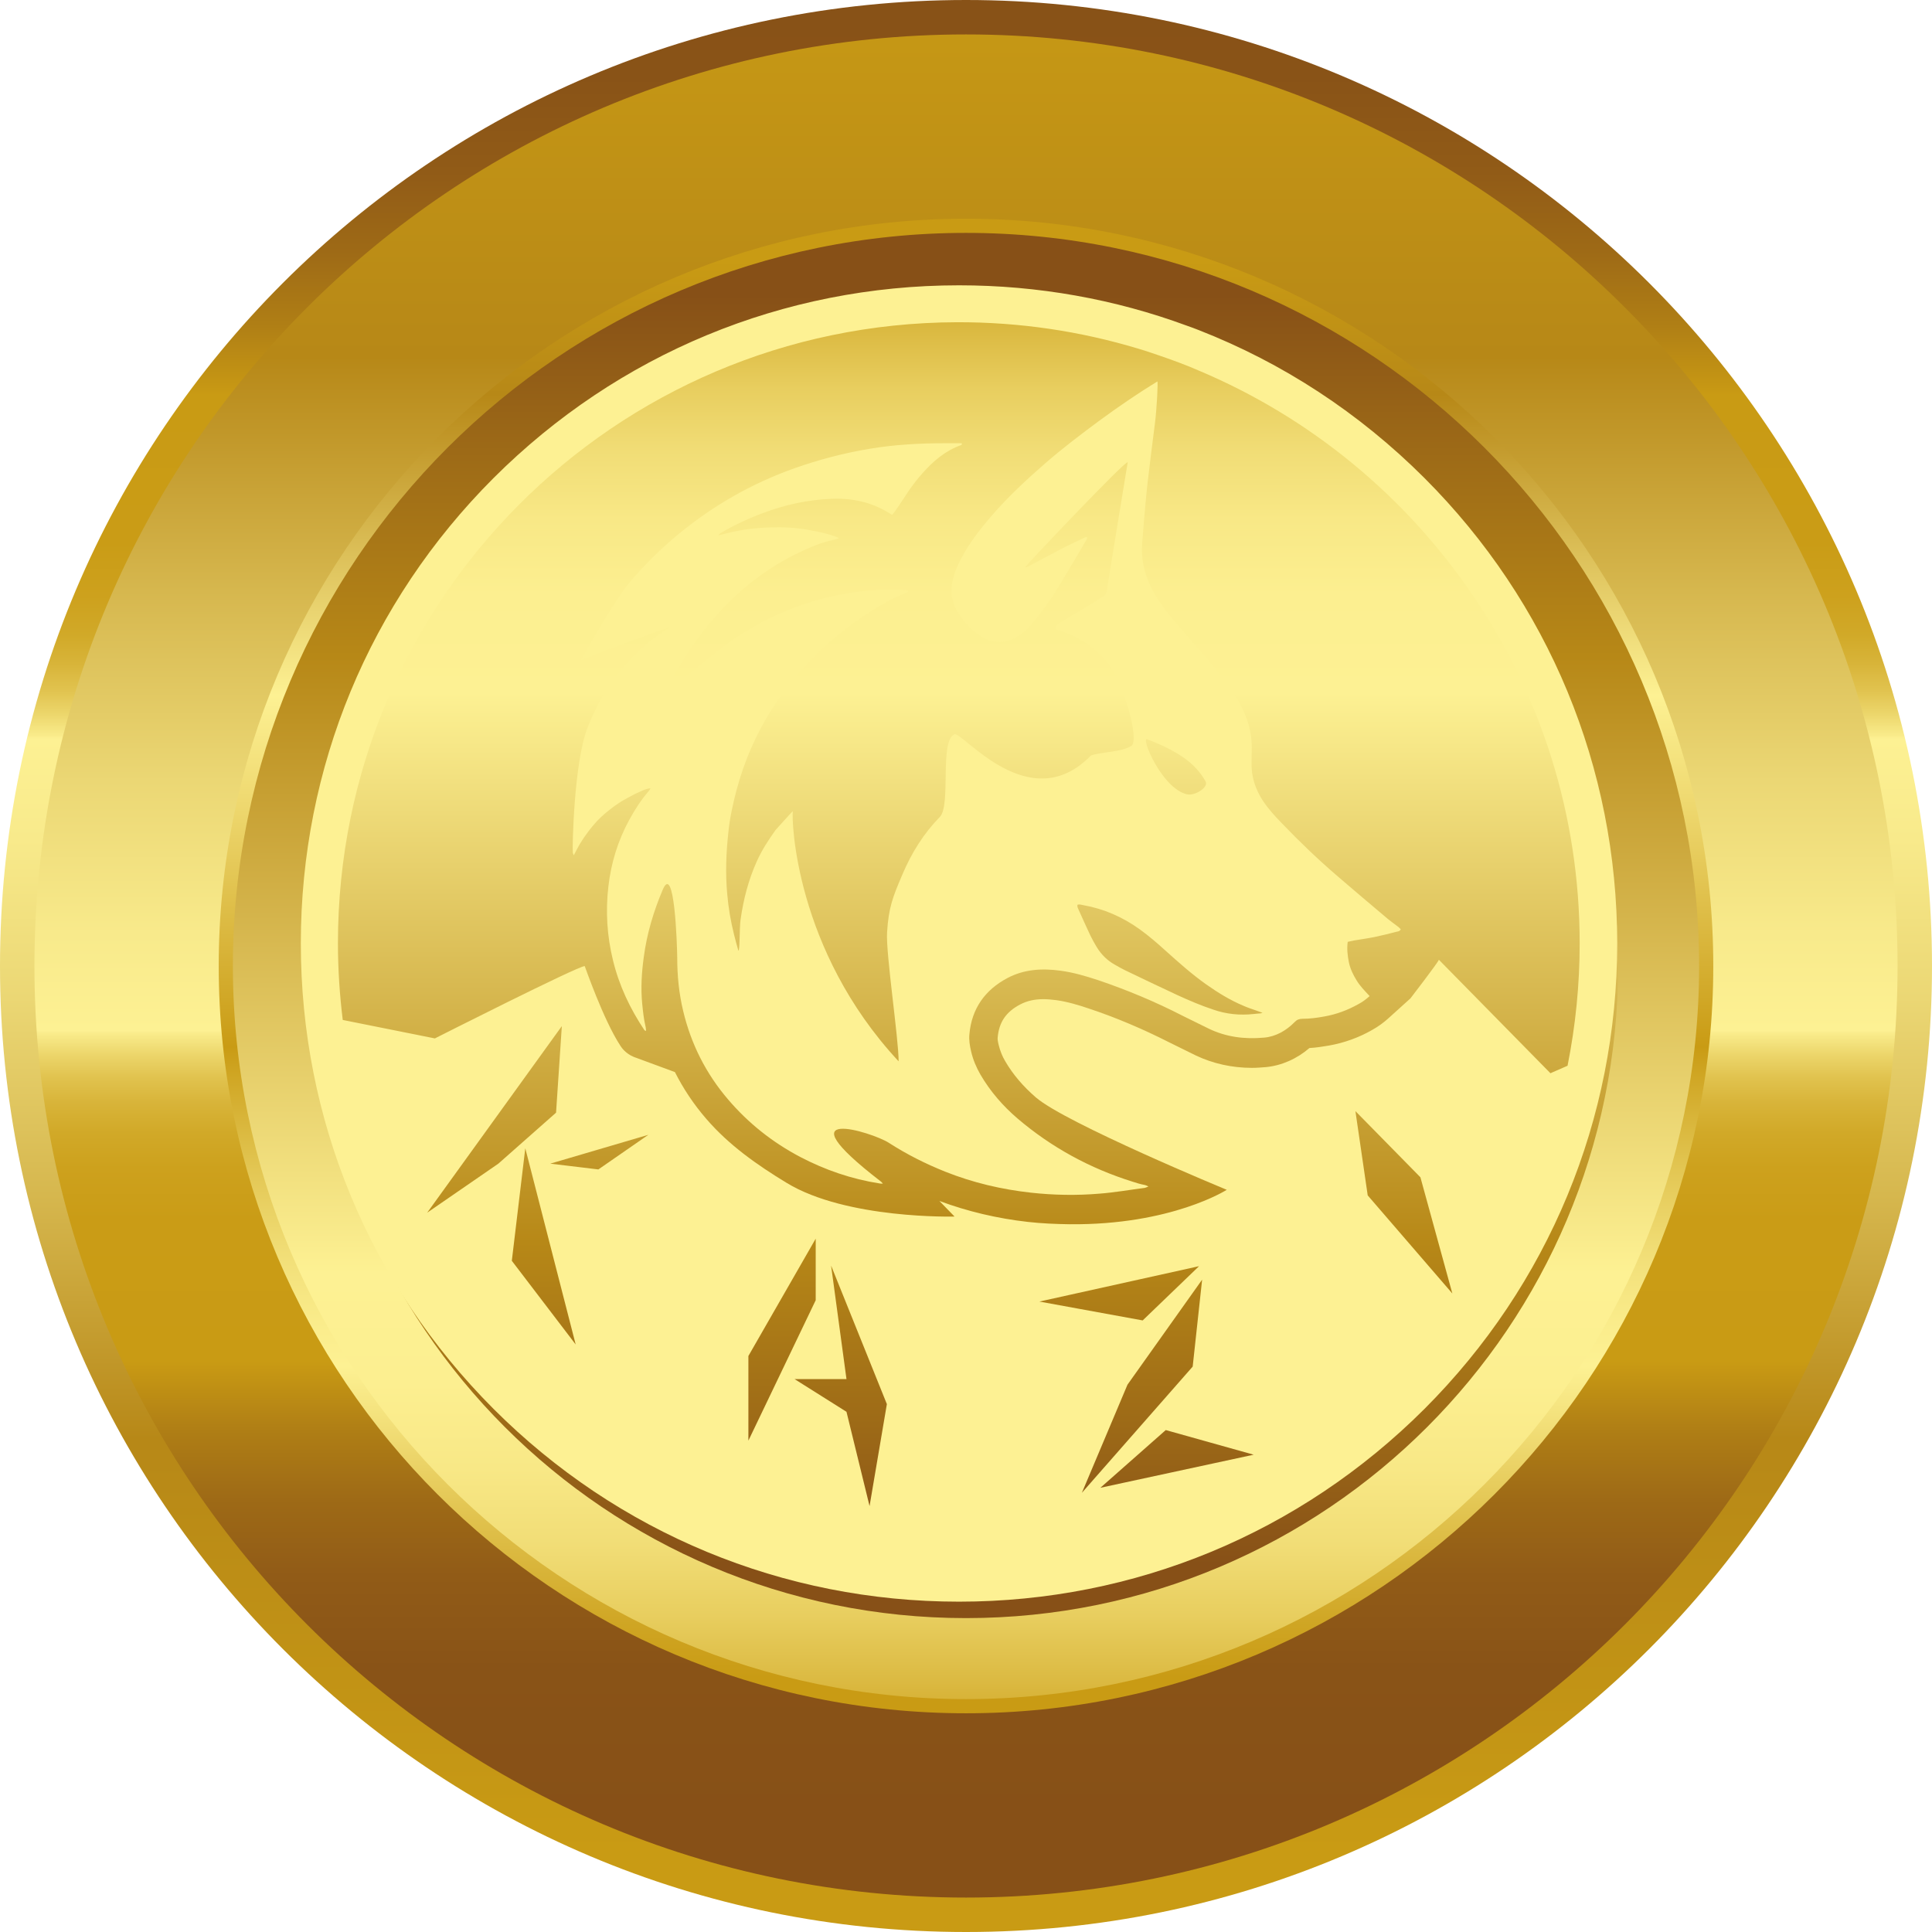 <svg width="96" height="96" viewBox="0 0 96 96" fill="none" xmlns="http://www.w3.org/2000/svg">
<path d="M48 96C74.51 96 96 74.51 96 48C96 21.49 74.51 0 48 0C21.49 0 0 21.49 0 48C0 74.51 21.49 96 48 96Z" fill="url(#paint0_linear_1_4732)"/>
<path d="M48 94.289C73.565 94.289 94.289 73.565 94.289 48C94.289 22.435 73.565 1.711 48 1.711C22.435 1.711 1.711 22.435 1.711 48C1.711 73.565 22.435 94.289 48 94.289Z" fill="url(#paint1_linear_1_4732)"/>
<path d="M48 85.132C68.507 85.132 85.132 68.508 85.132 48C85.132 27.493 68.507 10.868 48 10.868C27.492 10.868 10.868 27.493 10.868 48C10.868 68.508 27.492 85.132 48 85.132Z" fill="url(#paint2_linear_1_4732)"/>
<path d="M48 84.428C68.118 84.428 84.428 68.118 84.428 48C84.428 27.881 68.118 11.572 48 11.572C27.881 11.572 11.572 27.881 11.572 48C11.572 68.118 27.881 84.428 48 84.428Z" fill="url(#paint3_linear_1_4732)"/>
<path d="M48 80.403C65.895 80.403 80.403 65.895 80.403 48C80.403 30.105 65.895 15.597 48 15.597C30.105 15.597 15.598 30.105 15.598 48C15.598 65.895 30.105 80.403 48 80.403Z" fill="url(#paint4_linear_1_4732)"/>
<g filter="url(#filter0_d_1_4732)">
<path d="M32.935 45.2C32.476 46.28 32.141 47.398 31.988 48.565C31.883 49.329 31.835 50.103 31.912 50.887C31.95 51.26 31.988 51.633 32.074 51.996C32.094 52.063 32.094 52.139 32.103 52.225C32.065 52.206 32.036 52.206 32.027 52.197C31.31 51.126 30.765 49.979 30.459 48.718C30.163 47.513 30.087 46.29 30.23 45.047C30.364 43.871 30.708 42.763 31.272 41.73C31.549 41.224 31.855 40.746 32.237 40.306C32.266 40.277 32.285 40.23 32.323 40.172C32.103 40.182 31.941 40.277 31.769 40.354C31.654 40.402 31.549 40.449 31.444 40.507C31.214 40.631 30.975 40.755 30.756 40.899C30.593 41.004 30.44 41.118 30.297 41.233C30.144 41.348 30.001 41.472 29.857 41.606C29.714 41.74 29.59 41.874 29.465 42.026C29.341 42.17 29.226 42.323 29.112 42.485C28.997 42.638 28.901 42.801 28.796 42.963C28.701 43.126 28.624 43.298 28.51 43.498C28.481 43.422 28.462 43.393 28.462 43.365C28.433 43.097 28.519 38.93 29.179 37.2C29.685 35.861 30.44 34.676 31.444 33.644C31.998 33.07 32.619 32.583 33.298 32.162C33.46 32.057 28.959 33.73 28.863 33.825C28.882 33.73 30.536 30.824 31.272 29.954C32.027 29.056 32.858 28.243 33.766 27.498C35.486 26.093 37.379 25.012 39.481 24.267C40.695 23.837 41.937 23.512 43.209 23.301C44.451 23.091 45.712 23.024 46.974 23.024C47.251 23.024 47.519 23.024 47.786 23.024C47.805 23.082 47.786 23.11 47.748 23.12C46.974 23.397 46.381 23.904 45.846 24.506C45.598 24.783 45.368 25.079 45.158 25.385C44.919 25.739 44.365 26.609 44.317 26.58C43.4 25.968 42.387 25.739 41.297 25.787C40.15 25.834 39.042 26.073 37.962 26.475C37.235 26.742 36.528 27.067 35.859 27.459C35.821 27.479 35.783 27.507 35.744 27.536C35.735 27.545 35.725 27.564 35.697 27.603C36.041 27.517 36.356 27.431 36.691 27.373C37.025 27.306 37.359 27.268 37.694 27.239C38.029 27.211 38.373 27.201 38.707 27.201C39.032 27.201 39.367 27.22 39.691 27.259C40.026 27.297 40.361 27.364 40.685 27.431C41.01 27.498 41.335 27.584 41.699 27.737C41.584 27.775 41.545 27.794 41.507 27.803C40.8 27.947 40.15 28.234 39.51 28.549C38.697 28.951 37.943 29.448 37.235 30.012C36.519 30.585 35.878 31.235 35.295 31.933C34.588 32.764 33.995 33.672 33.46 34.619C33.403 34.724 33.346 34.829 33.298 34.934C33.04 35.489 34.397 34.38 35.496 33.481C36.557 32.611 37.732 31.914 39.003 31.378C40.198 30.881 41.44 30.547 42.721 30.394C43.495 30.298 44.269 30.279 45.043 30.327C45.072 30.327 45.091 30.337 45.12 30.346C45.13 30.413 45.082 30.422 45.043 30.442C44.174 30.805 43.371 31.283 42.597 31.828C41.603 32.525 40.685 33.328 39.883 34.236C39.357 34.829 38.86 35.45 38.43 36.119C37.589 37.419 36.977 38.815 36.585 40.306C36.413 40.975 36.261 41.654 36.194 42.342C36.079 43.374 36.041 44.397 36.136 45.429C36.194 46.108 36.308 46.768 36.471 47.427C36.538 47.704 36.614 47.972 36.691 48.24C36.767 48.23 36.738 47.16 36.796 46.71C36.939 45.697 37.188 44.722 37.608 43.795C37.856 43.24 38.181 42.743 38.535 42.246C38.554 42.227 39.395 41.281 39.395 41.31C39.328 41.702 39.491 48.192 44.652 53.736C44.652 52.589 44.011 48.364 44.078 47.331C44.155 46.099 44.355 45.582 44.843 44.445C45.292 43.384 45.894 42.418 46.697 41.596C47.27 41.013 46.668 37.821 47.423 37.486C47.805 37.314 51.15 41.692 54.209 38.538C54.734 38.356 55.747 38.375 56.216 38.06C56.512 37.869 56.216 36.473 55.7 35.116C55.174 33.711 53.97 32.717 52.536 32.296C52.469 32.277 52.431 32.248 52.45 32.2C52.479 32.095 52.527 32.028 52.622 31.971C53.253 31.598 53.874 31.216 54.495 30.843C54.61 30.776 54.715 30.69 54.83 30.623C54.916 30.576 54.983 30.48 54.992 30.384C55.05 29.964 55.958 24.448 56.034 23.98C56.082 23.703 51.064 28.998 50.95 29.17C50.978 29.209 51.017 29.189 51.045 29.17C51.59 28.884 52.135 28.587 52.689 28.3C53.09 28.09 53.511 27.899 53.922 27.698C53.951 27.689 53.989 27.698 54.037 27.698C54.008 27.756 53.998 27.794 53.979 27.832C53.559 28.549 53.138 29.266 52.708 29.973C52.383 30.509 52.049 31.025 51.666 31.512C51.514 31.703 51.361 31.895 51.198 32.086C51.017 32.306 50.797 32.487 50.558 32.63C49.927 33.013 49.306 32.984 48.704 32.592C48.207 32.267 47.815 31.828 47.528 31.302C47.318 30.92 47.232 30.48 47.299 30.05C47.385 29.448 47.653 28.931 47.949 28.415C48.322 27.784 48.771 27.211 49.249 26.657C50.08 25.691 51.007 24.831 51.963 23.999C52.823 23.254 53.731 22.565 54.648 21.887C55.575 21.208 56.522 20.558 57.506 19.956C57.554 19.927 57.477 21.342 57.391 22.011C57.267 22.986 57.143 23.961 57.028 24.945C56.952 25.615 56.894 26.293 56.837 26.962C56.808 27.278 56.789 27.603 56.761 27.918C56.665 28.893 56.932 29.782 57.429 30.604C57.688 31.034 57.993 31.436 58.318 31.818C58.758 32.344 59.217 32.85 59.666 33.367C60.096 33.854 60.507 34.351 60.899 34.877C61.319 35.45 61.711 36.043 61.95 36.722C62.112 37.171 62.198 37.639 62.198 38.117C62.198 38.394 62.189 38.662 62.189 38.939C62.179 39.608 62.38 40.21 62.743 40.774C63.02 41.195 63.355 41.558 63.699 41.912C64.569 42.82 65.477 43.69 66.432 44.512C67.273 45.238 68.124 45.955 68.974 46.672C69.127 46.796 69.29 46.911 69.452 47.035C69.51 47.073 69.557 47.131 69.605 47.179C69.557 47.265 69.481 47.284 69.414 47.293C69.041 47.389 68.669 47.484 68.296 47.561C67.961 47.628 67.617 47.676 67.273 47.733C67.178 47.752 67.082 47.771 66.967 47.8C66.92 48.144 66.958 48.478 67.025 48.813C67.092 49.138 67.235 49.434 67.407 49.712C67.579 49.998 67.818 50.237 68.057 50.495C67.875 50.658 67.694 50.792 67.493 50.897C66.967 51.193 66.404 51.403 65.802 51.509C65.438 51.575 65.085 51.623 64.712 51.623C64.559 51.623 64.435 51.671 64.33 51.786C63.919 52.206 63.393 52.512 62.8 52.56C61.845 52.646 60.927 52.531 60.058 52.111C59.628 51.901 59.197 51.69 58.777 51.48C57.42 50.782 56.005 50.19 54.562 49.702C53.951 49.501 53.339 49.32 52.699 49.234C51.791 49.109 50.892 49.157 50.061 49.597C48.943 50.19 48.283 51.117 48.169 52.388C48.14 52.675 48.188 52.962 48.255 53.248C48.35 53.659 48.513 54.042 48.723 54.405C49.21 55.236 49.832 55.953 50.558 56.575C52.249 58.018 54.17 59.06 56.283 59.719C56.483 59.786 56.684 59.844 56.885 59.882C56.932 59.891 56.971 59.91 57.066 59.958C56.98 59.987 56.932 60.016 56.885 60.025C56.13 60.121 55.384 60.255 54.629 60.312C53.502 60.407 52.364 60.388 51.236 60.264C49.765 60.102 48.341 59.767 46.974 59.222C45.99 58.83 45.043 58.352 44.155 57.779C43.352 57.263 38.717 55.819 43.772 59.71C43.801 59.729 43.82 59.758 43.868 59.815C43.782 59.815 43.744 59.815 43.705 59.805C42.31 59.586 41.001 59.136 39.758 58.486C38.382 57.76 37.188 56.813 36.184 55.638C35.085 54.357 34.34 52.885 33.948 51.241C33.737 50.362 33.651 49.482 33.651 48.584C33.642 47.829 33.508 43.871 32.935 45.2ZM53.54 45.955C53.521 46.041 53.549 46.099 53.578 46.165C53.779 46.605 53.97 47.045 54.18 47.484C54.276 47.685 54.381 47.867 54.495 48.058C54.715 48.421 55.011 48.718 55.384 48.928C55.547 49.023 55.719 49.119 55.891 49.205C56.761 49.626 57.63 50.037 58.509 50.448C59.092 50.715 59.675 50.964 60.278 51.164C60.937 51.394 61.606 51.461 62.304 51.384C62.37 51.375 62.428 51.375 62.495 51.365C62.562 51.356 62.629 51.365 62.734 51.327C62.6 51.279 62.504 51.241 62.418 51.212C62.208 51.136 61.988 51.069 61.778 50.973C61.118 50.696 60.516 50.323 59.933 49.912C59.217 49.406 58.567 48.823 57.917 48.24C57.506 47.867 57.085 47.504 56.636 47.179C55.786 46.567 54.849 46.156 53.817 45.974C53.721 45.955 53.635 45.926 53.54 45.955ZM59.905 39.828C59.637 39.35 59.274 38.968 58.825 38.652C58.261 38.261 57.64 37.974 56.999 37.735C56.674 37.62 57.735 40.182 58.978 40.468C59.36 40.564 60.067 40.124 59.905 39.828Z" fill="#FDF193"/>
<path d="M70.781 24.754C67.531 21.505 63.727 19.029 59.57 17.404C59.369 17.327 59.178 17.251 58.977 17.184C55.403 15.865 51.58 15.177 47.652 15.177C38.917 15.177 30.708 18.58 24.524 24.754C18.35 30.929 14.948 39.14 14.948 47.876C14.948 56.613 18.35 64.824 24.524 71.008C30.698 77.183 38.917 80.586 47.652 80.586C56.388 80.586 64.597 77.183 70.781 71.008C76.954 64.833 80.357 56.613 80.357 47.876C80.357 39.14 76.954 30.929 70.781 24.754ZM21.227 61.258L27.917 51.987L27.63 56.288L24.763 58.821L21.227 61.258ZM25.432 63.648L26.101 58.056L28.605 67.806L25.432 63.648ZM29.733 59.108L27.343 58.821L32.218 57.387L29.733 59.108ZM43.208 75.835L42.061 71.151L39.481 69.526H42.061L41.297 63.887L44.068 70.769L43.208 75.835ZM37.187 72.585V68.379L40.532 62.549V65.607L37.187 72.585ZM51.647 65.674L59.58 63.916L56.779 66.611L51.647 65.674ZM56.024 69.804L59.733 64.585L59.264 68.905L53.759 75.175L56.024 69.804ZM54.677 74.927L57.926 72.059L62.294 73.283L54.677 74.927ZM67.961 60.398L67.35 56.211L70.58 59.499L72.166 65.273L67.961 60.398ZM77.04 54.328L71.497 48.689C71.488 48.785 70.083 50.61 70.083 50.61L69.003 51.585C68.754 51.815 68.487 52.006 68.181 52.178C67.512 52.56 66.795 52.818 66.04 52.952C65.754 53 65.419 53.057 65.065 53.076C64.444 53.611 63.689 53.946 62.915 54.023C62.676 54.042 62.437 54.061 62.208 54.061C61.214 54.061 60.277 53.85 59.427 53.449C59.016 53.248 58.586 53.038 58.108 52.799C56.789 52.13 55.441 51.556 54.084 51.107C53.606 50.945 53.042 50.773 52.479 50.696C52.249 50.667 52.039 50.648 51.848 50.648C51.399 50.648 51.035 50.734 50.701 50.906C49.984 51.279 49.64 51.795 49.573 52.56C49.564 52.636 49.583 52.77 49.631 52.952C49.698 53.22 49.803 53.487 49.946 53.726C50.328 54.386 50.844 54.988 51.475 55.533C52.976 56.823 60.956 60.121 60.956 60.121C60.956 60.121 58.213 61.88 53.148 61.832C52.46 61.822 51.762 61.794 51.083 61.717C49.545 61.545 48.063 61.191 46.678 60.675L47.432 61.45C47.432 61.45 42.071 61.593 39.089 59.777C37.608 58.878 36.212 57.894 35.094 56.594C34.473 55.877 33.957 55.103 33.536 54.271L31.644 53.573C31.214 53.439 30.966 53.181 30.832 52.971C29.981 51.681 29.064 49.014 29.054 49.004C28.729 48.995 21.609 52.598 21.609 52.598L17.031 51.681C16.878 50.428 16.792 49.157 16.792 47.867C16.792 30.853 30.526 17.069 47.538 17.012C50.672 17.002 53.692 17.461 56.55 18.322C56.77 18.388 56.99 18.455 57.209 18.532C57.84 18.742 58.461 18.962 59.083 19.21C59.245 19.277 59.398 19.344 59.56 19.411C70.675 24.085 78.493 35.078 78.493 47.876C78.493 49.96 78.283 51.987 77.891 53.956L77.04 54.328Z" fill="#FDF193"/>
</g>
<defs>
<filter id="filter0_d_1_4732" x="14.948" y="14.177" width="65.409" height="66.409" filterUnits="userSpaceOnUse" color-interpolation-filters="sRGB">
<feFlood flood-opacity="0" result="BackgroundImageFix"/>
<feColorMatrix in="SourceAlpha" type="matrix" values="0 0 0 0 0 0 0 0 0 0 0 0 0 0 0 0 0 0 127 0" result="hardAlpha"/>
<feOffset dy="-1"/>
<feComposite in2="hardAlpha" operator="out"/>
<feColorMatrix type="matrix" values="0 0 0 0 0.525 0 0 0 0 0.333 0 0 0 0 0.133 0 0 0 0.5 0"/>
<feBlend mode="normal" in2="BackgroundImageFix" result="effect1_dropShadow_1_4732"/>
<feBlend mode="normal" in="SourceGraphic" in2="effect1_dropShadow_1_4732" result="shape"/>
</filter>
<linearGradient id="paint0_linear_1_4732" x1="47.994" y1="92.046" x2="47.994" y2="-4.004" gradientUnits="userSpaceOnUse">
<stop stop-color="#C99B14"/>
<stop offset="0.214" stop-color="#B78817"/>
<stop offset="0.222" stop-color="#B98B1B"/>
<stop offset="0.34" stop-color="#D6B74E"/>
<stop offset="0.442" stop-color="#EBD774"/>
<stop offset="0.524" stop-color="#F8EA8B"/>
<stop offset="0.576" stop-color="#FDF193"/>
<stop offset="0.578" stop-color="#F9EB8A"/>
<stop offset="0.589" stop-color="#ECD66B"/>
<stop offset="0.601" stop-color="#E1C34F"/>
<stop offset="0.615" stop-color="#D8B439"/>
<stop offset="0.63" stop-color="#D1A928"/>
<stop offset="0.65" stop-color="#CDA11D"/>
<stop offset="0.678" stop-color="#CA9C16"/>
<stop offset="0.754" stop-color="#C99B14"/>
<stop offset="0.757" stop-color="#C79814"/>
<stop offset="0.791" stop-color="#AF7E15"/>
<stop offset="0.828" stop-color="#9E6A16"/>
<stop offset="0.869" stop-color="#915B17"/>
<stop offset="0.919" stop-color="#895317"/>
<stop offset="1" stop-color="#875017"/>
</linearGradient>
<linearGradient id="paint1_linear_1_4732" x1="47.994" y1="90.435" x2="47.994" y2="-2.101" gradientUnits="userSpaceOnUse">
<stop stop-color="#875017"/>
<stop offset="0.081" stop-color="#895317"/>
<stop offset="0.131" stop-color="#915B17"/>
<stop offset="0.172" stop-color="#9E6A16"/>
<stop offset="0.209" stop-color="#AF7E15"/>
<stop offset="0.243" stop-color="#C79814"/>
<stop offset="0.246" stop-color="#C99B14"/>
<stop offset="0.322" stop-color="#CA9C16"/>
<stop offset="0.35" stop-color="#CDA11D"/>
<stop offset="0.369" stop-color="#D1A928"/>
<stop offset="0.385" stop-color="#D8B439"/>
<stop offset="0.399" stop-color="#E1C34F"/>
<stop offset="0.411" stop-color="#ECD66B"/>
<stop offset="0.422" stop-color="#F9EB8A"/>
<stop offset="0.424" stop-color="#FDF193"/>
<stop offset="0.476" stop-color="#F8EA8B"/>
<stop offset="0.558" stop-color="#EBD774"/>
<stop offset="0.66" stop-color="#D6B74E"/>
<stop offset="0.778" stop-color="#B98B1B"/>
<stop offset="0.786" stop-color="#B78817"/>
<stop offset="1" stop-color="#C99B14"/>
</linearGradient>
<linearGradient id="paint2_linear_1_4732" x1="47.994" y1="83.385" x2="47.994" y2="12.912" gradientUnits="userSpaceOnUse">
<stop stop-color="#C99B14"/>
<stop offset="0.037" stop-color="#CFA523"/>
<stop offset="0.11" stop-color="#E0C14C"/>
<stop offset="0.209" stop-color="#FAEC8C"/>
<stop offset="0.22" stop-color="#FDF193"/>
<stop offset="0.251" stop-color="#FAEC8B"/>
<stop offset="0.299" stop-color="#F1DE77"/>
<stop offset="0.357" stop-color="#E3C754"/>
<stop offset="0.423" stop-color="#D0A725"/>
<stop offset="0.445" stop-color="#C99B14"/>
<stop offset="0.61" stop-color="#EDD66C"/>
<stop offset="0.693" stop-color="#FDF193"/>
<stop offset="0.905" stop-color="#B78817"/>
<stop offset="1" stop-color="#C99B14"/>
</linearGradient>
<linearGradient id="paint3_linear_1_4732" x1="47.994" y1="14.634" x2="47.994" y2="87.479" gradientUnits="userSpaceOnUse">
<stop stop-color="#875017"/>
<stop offset="0.107" stop-color="#9D6A17"/>
<stop offset="0.247" stop-color="#B78817"/>
<stop offset="0.668" stop-color="#FDF193"/>
<stop offset="0.743" stop-color="#FCEF90"/>
<stop offset="0.801" stop-color="#F8E886"/>
<stop offset="0.853" stop-color="#F1DD76"/>
<stop offset="0.901" stop-color="#E8CE5F"/>
<stop offset="0.947" stop-color="#DBB941"/>
<stop offset="0.991" stop-color="#CDA11D"/>
<stop offset="1" stop-color="#C99B14"/>
</linearGradient>
<linearGradient id="paint4_linear_1_4732" x1="47.994" y1="77.741" x2="47.994" y2="12.901" gradientUnits="userSpaceOnUse">
<stop stop-color="#875017"/>
<stop offset="0.107" stop-color="#9D6A17"/>
<stop offset="0.247" stop-color="#B78817"/>
<stop offset="0.668" stop-color="#FDF193"/>
<stop offset="0.743" stop-color="#FCEF90"/>
<stop offset="0.801" stop-color="#F8E886"/>
<stop offset="0.853" stop-color="#F1DD76"/>
<stop offset="0.901" stop-color="#E8CE5F"/>
<stop offset="0.947" stop-color="#DBB941"/>
<stop offset="0.991" stop-color="#CDA11D"/>
<stop offset="1" stop-color="#C99B14"/>
</linearGradient>
</defs>
</svg>
